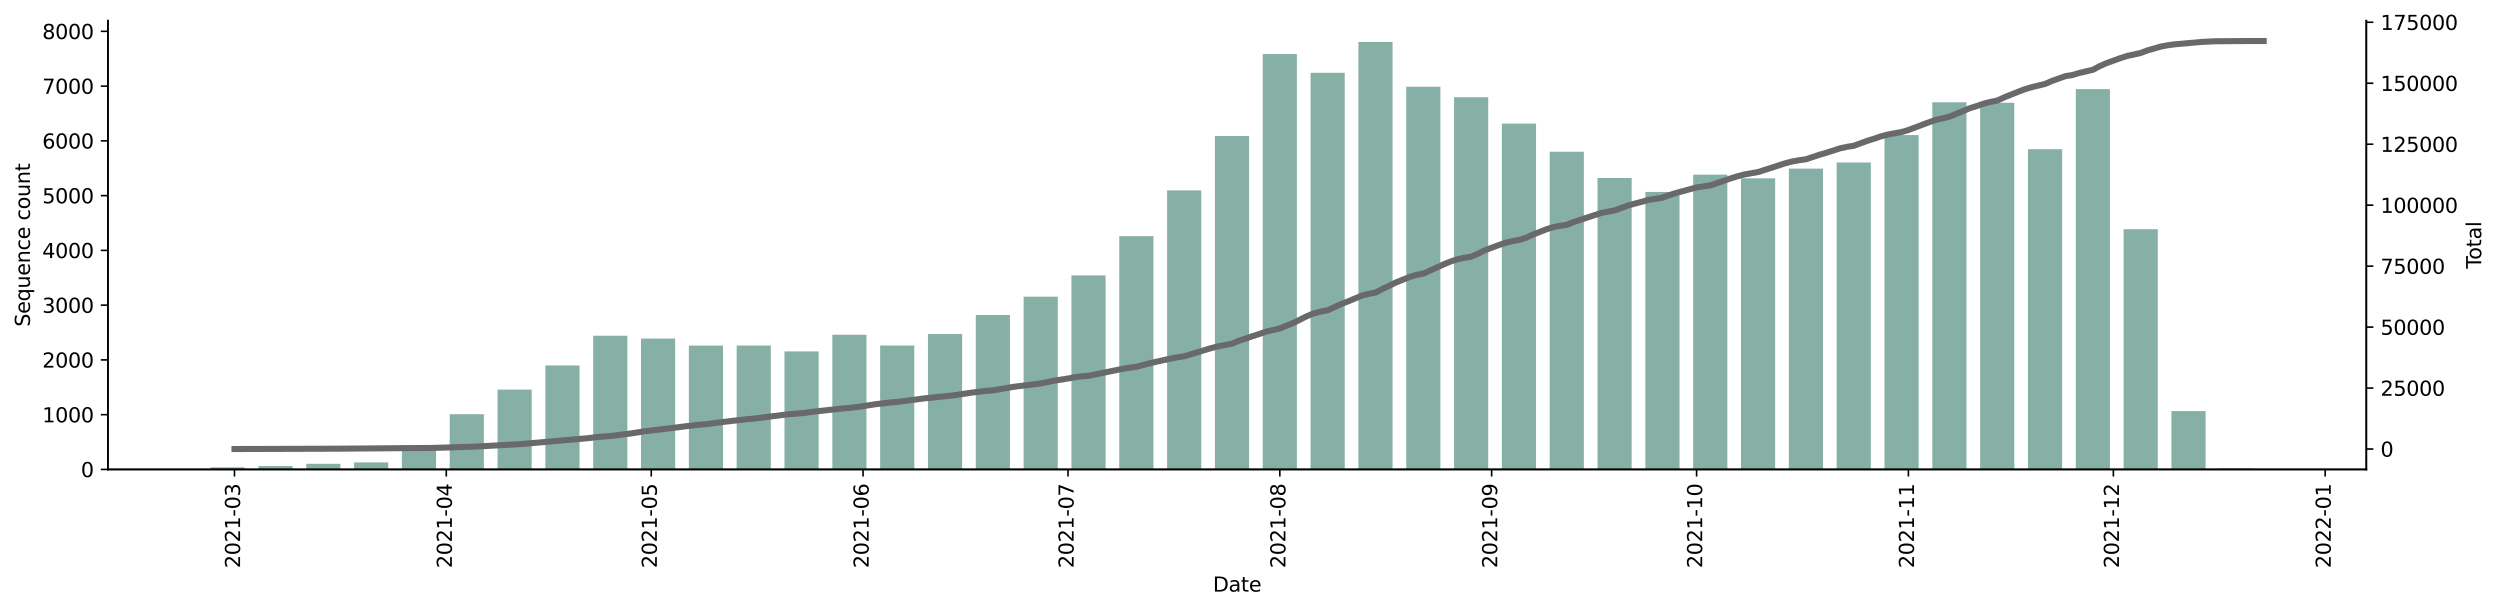 <?xml version="1.0" encoding="utf-8" standalone="no"?>
<!DOCTYPE svg PUBLIC "-//W3C//DTD SVG 1.1//EN"
  "http://www.w3.org/Graphics/SVG/1.1/DTD/svg11.dtd">
<svg height="301.629pt" version="1.1" viewBox="0 0 1235.381 301.629" width="1235.381pt" xmlns="http://www.w3.org/2000/svg" xmlns:xlink="http://www.w3.org/1999/xlink">
 <defs>
  <style type="text/css">*{stroke-linecap:butt;stroke-linejoin:round;}</style>
 </defs>
 <g id="figure_1">
  <g id="patch_1">
   <path d="M 0 301.629 
L 1235.381 301.629 
L 1235.381 0 
L 0 0 
z
" style="fill:#ffffff;"/>
  </g>
  <g id="axes_1">
   <g id="patch_2">
    <path d="M 53.328 231.968 
L 1169.328 231.968 
L 1169.328 10.208 
L 53.328 10.208 
z
" style="fill:#ffffff;"/>
   </g>
   <g id="patch_3">
    <path clip-path="url(#pf25a3b83cc)" d="M 104.055 231.968 
L 120.936 231.968 
L 120.936 230.94 
L 104.055 230.94 
z
" style="fill:#86b0a6;"/>
   </g>
   <g id="patch_4">
    <path clip-path="url(#pf25a3b83cc)" d="M 127.689 231.968 
L 144.57 231.968 
L 144.57 230.318 
L 127.689 230.318 
z
" style="fill:#86b0a6;"/>
   </g>
   <g id="patch_5">
    <path clip-path="url(#pf25a3b83cc)" d="M 151.322 231.968 
L 168.203 231.968 
L 168.203 229.181 
L 151.322 229.181 
z
" style="fill:#86b0a6;"/>
   </g>
   <g id="patch_6">
    <path clip-path="url(#pf25a3b83cc)" d="M 174.955 231.968 
L 191.836 231.968 
L 191.836 228.505 
L 174.955 228.505 
z
" style="fill:#86b0a6;"/>
   </g>
   <g id="patch_7">
    <path clip-path="url(#pf25a3b83cc)" d="M 198.589 231.968 
L 215.47 231.968 
L 215.47 220.143 
L 198.589 220.143 
z
" style="fill:#86b0a6;"/>
   </g>
   <g id="patch_8">
    <path clip-path="url(#pf25a3b83cc)" d="M 222.222 231.968 
L 239.103 231.968 
L 239.103 204.665 
L 222.222 204.665 
z
" style="fill:#86b0a6;"/>
   </g>
   <g id="patch_9">
    <path clip-path="url(#pf25a3b83cc)" d="M 245.855 231.968 
L 262.736 231.968 
L 262.736 192.515 
L 245.855 192.515 
z
" style="fill:#86b0a6;"/>
   </g>
   <g id="patch_10">
    <path clip-path="url(#pf25a3b83cc)" d="M 269.489 231.968 
L 286.37 231.968 
L 286.37 180.609 
L 269.489 180.609 
z
" style="fill:#86b0a6;"/>
   </g>
   <g id="patch_11">
    <path clip-path="url(#pf25a3b83cc)" d="M 293.122 231.968 
L 310.003 231.968 
L 310.003 165.889 
L 293.122 165.889 
z
" style="fill:#86b0a6;"/>
   </g>
   <g id="patch_12">
    <path clip-path="url(#pf25a3b83cc)" d="M 316.755 231.968 
L 333.636 231.968 
L 333.636 167.296 
L 316.755 167.296 
z
" style="fill:#86b0a6;"/>
   </g>
   <g id="patch_13">
    <path clip-path="url(#pf25a3b83cc)" d="M 340.389 231.968 
L 357.27 231.968 
L 357.27 170.786 
L 340.389 170.786 
z
" style="fill:#86b0a6;"/>
   </g>
   <g id="patch_14">
    <path clip-path="url(#pf25a3b83cc)" d="M 364.022 231.968 
L 380.903 231.968 
L 380.903 170.732 
L 364.022 170.732 
z
" style="fill:#86b0a6;"/>
   </g>
   <g id="patch_15">
    <path clip-path="url(#pf25a3b83cc)" d="M 387.655 231.968 
L 404.536 231.968 
L 404.536 173.655 
L 387.655 173.655 
z
" style="fill:#86b0a6;"/>
   </g>
   <g id="patch_16">
    <path clip-path="url(#pf25a3b83cc)" d="M 411.289 231.968 
L 428.17 231.968 
L 428.17 165.402 
L 411.289 165.402 
z
" style="fill:#86b0a6;"/>
   </g>
   <g id="patch_17">
    <path clip-path="url(#pf25a3b83cc)" d="M 434.922 231.968 
L 451.803 231.968 
L 451.803 170.732 
L 434.922 170.732 
z
" style="fill:#86b0a6;"/>
   </g>
   <g id="patch_18">
    <path clip-path="url(#pf25a3b83cc)" d="M 458.555 231.968 
L 475.436 231.968 
L 475.436 165.077 
L 458.555 165.077 
z
" style="fill:#86b0a6;"/>
   </g>
   <g id="patch_19">
    <path clip-path="url(#pf25a3b83cc)" d="M 482.189 231.968 
L 499.07 231.968 
L 499.07 155.66 
L 482.189 155.66 
z
" style="fill:#86b0a6;"/>
   </g>
   <g id="patch_20">
    <path clip-path="url(#pf25a3b83cc)" d="M 505.822 231.968 
L 522.703 231.968 
L 522.703 146.595 
L 505.822 146.595 
z
" style="fill:#86b0a6;"/>
   </g>
   <g id="patch_21">
    <path clip-path="url(#pf25a3b83cc)" d="M 529.455 231.968 
L 546.336 231.968 
L 546.336 136.096 
L 529.455 136.096 
z
" style="fill:#86b0a6;"/>
   </g>
   <g id="patch_22">
    <path clip-path="url(#pf25a3b83cc)" d="M 553.089 231.968 
L 569.97 231.968 
L 569.97 116.694 
L 553.089 116.694 
z
" style="fill:#86b0a6;"/>
   </g>
   <g id="patch_23">
    <path clip-path="url(#pf25a3b83cc)" d="M 576.722 231.968 
L 593.603 231.968 
L 593.603 94.1 
L 576.722 94.1 
z
" style="fill:#86b0a6;"/>
   </g>
   <g id="patch_24">
    <path clip-path="url(#pf25a3b83cc)" d="M 600.356 231.968 
L 617.236 231.968 
L 617.236 67.202 
L 600.356 67.202 
z
" style="fill:#86b0a6;"/>
   </g>
   <g id="patch_25">
    <path clip-path="url(#pf25a3b83cc)" d="M 623.989 231.968 
L 640.87 231.968 
L 640.87 26.721 
L 623.989 26.721 
z
" style="fill:#86b0a6;"/>
   </g>
   <g id="patch_26">
    <path clip-path="url(#pf25a3b83cc)" d="M 647.622 231.968 
L 664.503 231.968 
L 664.503 35.976 
L 647.622 35.976 
z
" style="fill:#86b0a6;"/>
   </g>
   <g id="patch_27">
    <path clip-path="url(#pf25a3b83cc)" d="M 671.256 231.968 
L 688.136 231.968 
L 688.136 20.768 
L 671.256 20.768 
z
" style="fill:#86b0a6;"/>
   </g>
   <g id="patch_28">
    <path clip-path="url(#pf25a3b83cc)" d="M 694.889 231.968 
L 711.77 231.968 
L 711.77 42.876 
L 694.889 42.876 
z
" style="fill:#86b0a6;"/>
   </g>
   <g id="patch_29">
    <path clip-path="url(#pf25a3b83cc)" d="M 718.522 231.968 
L 735.403 231.968 
L 735.403 48.017 
L 718.522 48.017 
z
" style="fill:#86b0a6;"/>
   </g>
   <g id="patch_30">
    <path clip-path="url(#pf25a3b83cc)" d="M 742.156 231.968 
L 759.036 231.968 
L 759.036 61.087 
L 742.156 61.087 
z
" style="fill:#86b0a6;"/>
   </g>
   <g id="patch_31">
    <path clip-path="url(#pf25a3b83cc)" d="M 765.789 231.968 
L 782.67 231.968 
L 782.67 74.996 
L 765.789 74.996 
z
" style="fill:#86b0a6;"/>
   </g>
   <g id="patch_32">
    <path clip-path="url(#pf25a3b83cc)" d="M 789.422 231.968 
L 806.303 231.968 
L 806.303 87.957 
L 789.422 87.957 
z
" style="fill:#86b0a6;"/>
   </g>
   <g id="patch_33">
    <path clip-path="url(#pf25a3b83cc)" d="M 813.056 231.968 
L 829.937 231.968 
L 829.937 94.83 
L 813.056 94.83 
z
" style="fill:#86b0a6;"/>
   </g>
   <g id="patch_34">
    <path clip-path="url(#pf25a3b83cc)" d="M 836.689 231.968 
L 853.57 231.968 
L 853.57 86.306 
L 836.689 86.306 
z
" style="fill:#86b0a6;"/>
   </g>
   <g id="patch_35">
    <path clip-path="url(#pf25a3b83cc)" d="M 860.322 231.968 
L 877.203 231.968 
L 877.203 88.119 
L 860.322 88.119 
z
" style="fill:#86b0a6;"/>
   </g>
   <g id="patch_36">
    <path clip-path="url(#pf25a3b83cc)" d="M 883.956 231.968 
L 900.837 231.968 
L 900.837 83.303 
L 883.956 83.303 
z
" style="fill:#86b0a6;"/>
   </g>
   <g id="patch_37">
    <path clip-path="url(#pf25a3b83cc)" d="M 907.589 231.968 
L 924.47 231.968 
L 924.47 80.272 
L 907.589 80.272 
z
" style="fill:#86b0a6;"/>
   </g>
   <g id="patch_38">
    <path clip-path="url(#pf25a3b83cc)" d="M 931.222 231.968 
L 948.103 231.968 
L 948.103 66.742 
L 931.222 66.742 
z
" style="fill:#86b0a6;"/>
   </g>
   <g id="patch_39">
    <path clip-path="url(#pf25a3b83cc)" d="M 954.856 231.968 
L 971.737 231.968 
L 971.737 50.534 
L 954.856 50.534 
z
" style="fill:#86b0a6;"/>
   </g>
   <g id="patch_40">
    <path clip-path="url(#pf25a3b83cc)" d="M 978.489 231.968 
L 995.37 231.968 
L 995.37 50.777 
L 978.489 50.777 
z
" style="fill:#86b0a6;"/>
   </g>
   <g id="patch_41">
    <path clip-path="url(#pf25a3b83cc)" d="M 1002.122 231.968 
L 1019.003 231.968 
L 1019.003 73.724 
L 1002.122 73.724 
z
" style="fill:#86b0a6;"/>
   </g>
   <g id="patch_42">
    <path clip-path="url(#pf25a3b83cc)" d="M 1025.756 231.968 
L 1042.637 231.968 
L 1042.637 44.039 
L 1025.756 44.039 
z
" style="fill:#86b0a6;"/>
   </g>
   <g id="patch_43">
    <path clip-path="url(#pf25a3b83cc)" d="M 1049.389 231.968 
L 1066.27 231.968 
L 1066.27 113.258 
L 1049.389 113.258 
z
" style="fill:#86b0a6;"/>
   </g>
   <g id="patch_44">
    <path clip-path="url(#pf25a3b83cc)" d="M 1073.022 231.968 
L 1089.903 231.968 
L 1089.903 203.123 
L 1073.022 203.123 
z
" style="fill:#86b0a6;"/>
   </g>
   <g id="patch_45">
    <path clip-path="url(#pf25a3b83cc)" d="M 1096.656 231.968 
L 1113.537 231.968 
L 1113.537 231.562 
L 1096.656 231.562 
z
" style="fill:#86b0a6;"/>
   </g>
   <g id="matplotlib.axis_1">
    <g id="xtick_1">
     <g id="line2d_1">
      <defs>
       <path d="M 0 0 
L 0 3.5 
" id="m1ab8d72d67" style="stroke:#000000;stroke-width:0.8;"/>
      </defs>
      <g>
       <use style="stroke:#000000;stroke-width:0.8;" x="115.872" xlink:href="#m1ab8d72d67" y="231.968"/>
      </g>
     </g>
     <g id="text_1">
      <!-- 2021-03 -->
      <g transform="translate(118.631 280.751)rotate(-90)scale(0.1 -0.1)">
       <defs>
        <path d="M 1228 531 
L 3431 531 
L 3431 0 
L 469 0 
L 469 531 
Q 828 903 1448 1529 
Q 2069 2156 2228 2338 
Q 2531 2678 2651 2914 
Q 2772 3150 2772 3378 
Q 2772 3750 2511 3984 
Q 2250 4219 1831 4219 
Q 1534 4219 1204 4116 
Q 875 4013 500 3803 
L 500 4441 
Q 881 4594 1212 4672 
Q 1544 4750 1819 4750 
Q 2544 4750 2975 4387 
Q 3406 4025 3406 3419 
Q 3406 3131 3298 2873 
Q 3191 2616 2906 2266 
Q 2828 2175 2409 1742 
Q 1991 1309 1228 531 
z
" id="DejaVuSans-32" transform="scale(0.016)"/>
        <path d="M 2034 4250 
Q 1547 4250 1301 3770 
Q 1056 3291 1056 2328 
Q 1056 1369 1301 889 
Q 1547 409 2034 409 
Q 2525 409 2770 889 
Q 3016 1369 3016 2328 
Q 3016 3291 2770 3770 
Q 2525 4250 2034 4250 
z
M 2034 4750 
Q 2819 4750 3233 4129 
Q 3647 3509 3647 2328 
Q 3647 1150 3233 529 
Q 2819 -91 2034 -91 
Q 1250 -91 836 529 
Q 422 1150 422 2328 
Q 422 3509 836 4129 
Q 1250 4750 2034 4750 
z
" id="DejaVuSans-30" transform="scale(0.016)"/>
        <path d="M 794 531 
L 1825 531 
L 1825 4091 
L 703 3866 
L 703 4441 
L 1819 4666 
L 2450 4666 
L 2450 531 
L 3481 531 
L 3481 0 
L 794 0 
L 794 531 
z
" id="DejaVuSans-31" transform="scale(0.016)"/>
        <path d="M 313 2009 
L 1997 2009 
L 1997 1497 
L 313 1497 
L 313 2009 
z
" id="DejaVuSans-2d" transform="scale(0.016)"/>
        <path d="M 2597 2516 
Q 3050 2419 3304 2112 
Q 3559 1806 3559 1356 
Q 3559 666 3084 287 
Q 2609 -91 1734 -91 
Q 1441 -91 1130 -33 
Q 819 25 488 141 
L 488 750 
Q 750 597 1062 519 
Q 1375 441 1716 441 
Q 2309 441 2620 675 
Q 2931 909 2931 1356 
Q 2931 1769 2642 2001 
Q 2353 2234 1838 2234 
L 1294 2234 
L 1294 2753 
L 1863 2753 
Q 2328 2753 2575 2939 
Q 2822 3125 2822 3475 
Q 2822 3834 2567 4026 
Q 2313 4219 1838 4219 
Q 1578 4219 1281 4162 
Q 984 4106 628 3988 
L 628 4550 
Q 988 4650 1302 4700 
Q 1616 4750 1894 4750 
Q 2613 4750 3031 4423 
Q 3450 4097 3450 3541 
Q 3450 3153 3228 2886 
Q 3006 2619 2597 2516 
z
" id="DejaVuSans-33" transform="scale(0.016)"/>
       </defs>
       <use xlink:href="#DejaVuSans-32"/>
       <use x="63.623" xlink:href="#DejaVuSans-30"/>
       <use x="127.246" xlink:href="#DejaVuSans-32"/>
       <use x="190.869" xlink:href="#DejaVuSans-31"/>
       <use x="254.492" xlink:href="#DejaVuSans-2d"/>
       <use x="290.576" xlink:href="#DejaVuSans-30"/>
       <use x="354.199" xlink:href="#DejaVuSans-33"/>
      </g>
     </g>
    </g>
    <g id="xtick_2">
     <g id="line2d_2">
      <g>
       <use style="stroke:#000000;stroke-width:0.8;" x="220.534" xlink:href="#m1ab8d72d67" y="231.968"/>
      </g>
     </g>
     <g id="text_2">
      <!-- 2021-04 -->
      <g transform="translate(223.293 280.751)rotate(-90)scale(0.1 -0.1)">
       <defs>
        <path d="M 2419 4116 
L 825 1625 
L 2419 1625 
L 2419 4116 
z
M 2253 4666 
L 3047 4666 
L 3047 1625 
L 3713 1625 
L 3713 1100 
L 3047 1100 
L 3047 0 
L 2419 0 
L 2419 1100 
L 313 1100 
L 313 1709 
L 2253 4666 
z
" id="DejaVuSans-34" transform="scale(0.016)"/>
       </defs>
       <use xlink:href="#DejaVuSans-32"/>
       <use x="63.623" xlink:href="#DejaVuSans-30"/>
       <use x="127.246" xlink:href="#DejaVuSans-32"/>
       <use x="190.869" xlink:href="#DejaVuSans-31"/>
       <use x="254.492" xlink:href="#DejaVuSans-2d"/>
       <use x="290.576" xlink:href="#DejaVuSans-30"/>
       <use x="354.199" xlink:href="#DejaVuSans-34"/>
      </g>
     </g>
    </g>
    <g id="xtick_3">
     <g id="line2d_3">
      <g>
       <use style="stroke:#000000;stroke-width:0.8;" x="321.82" xlink:href="#m1ab8d72d67" y="231.968"/>
      </g>
     </g>
     <g id="text_3">
      <!-- 2021-05 -->
      <g transform="translate(324.579 280.751)rotate(-90)scale(0.1 -0.1)">
       <defs>
        <path d="M 691 4666 
L 3169 4666 
L 3169 4134 
L 1269 4134 
L 1269 2991 
Q 1406 3038 1543 3061 
Q 1681 3084 1819 3084 
Q 2600 3084 3056 2656 
Q 3513 2228 3513 1497 
Q 3513 744 3044 326 
Q 2575 -91 1722 -91 
Q 1428 -91 1123 -41 
Q 819 9 494 109 
L 494 744 
Q 775 591 1075 516 
Q 1375 441 1709 441 
Q 2250 441 2565 725 
Q 2881 1009 2881 1497 
Q 2881 1984 2565 2268 
Q 2250 2553 1709 2553 
Q 1456 2553 1204 2497 
Q 953 2441 691 2322 
L 691 4666 
z
" id="DejaVuSans-35" transform="scale(0.016)"/>
       </defs>
       <use xlink:href="#DejaVuSans-32"/>
       <use x="63.623" xlink:href="#DejaVuSans-30"/>
       <use x="127.246" xlink:href="#DejaVuSans-32"/>
       <use x="190.869" xlink:href="#DejaVuSans-31"/>
       <use x="254.492" xlink:href="#DejaVuSans-2d"/>
       <use x="290.576" xlink:href="#DejaVuSans-30"/>
       <use x="354.199" xlink:href="#DejaVuSans-35"/>
      </g>
     </g>
    </g>
    <g id="xtick_4">
     <g id="line2d_4">
      <g>
       <use style="stroke:#000000;stroke-width:0.8;" x="426.482" xlink:href="#m1ab8d72d67" y="231.968"/>
      </g>
     </g>
     <g id="text_4">
      <!-- 2021-06 -->
      <g transform="translate(429.241 280.751)rotate(-90)scale(0.1 -0.1)">
       <defs>
        <path d="M 2113 2584 
Q 1688 2584 1439 2293 
Q 1191 2003 1191 1497 
Q 1191 994 1439 701 
Q 1688 409 2113 409 
Q 2538 409 2786 701 
Q 3034 994 3034 1497 
Q 3034 2003 2786 2293 
Q 2538 2584 2113 2584 
z
M 3366 4563 
L 3366 3988 
Q 3128 4100 2886 4159 
Q 2644 4219 2406 4219 
Q 1781 4219 1451 3797 
Q 1122 3375 1075 2522 
Q 1259 2794 1537 2939 
Q 1816 3084 2150 3084 
Q 2853 3084 3261 2657 
Q 3669 2231 3669 1497 
Q 3669 778 3244 343 
Q 2819 -91 2113 -91 
Q 1303 -91 875 529 
Q 447 1150 447 2328 
Q 447 3434 972 4092 
Q 1497 4750 2381 4750 
Q 2619 4750 2861 4703 
Q 3103 4656 3366 4563 
z
" id="DejaVuSans-36" transform="scale(0.016)"/>
       </defs>
       <use xlink:href="#DejaVuSans-32"/>
       <use x="63.623" xlink:href="#DejaVuSans-30"/>
       <use x="127.246" xlink:href="#DejaVuSans-32"/>
       <use x="190.869" xlink:href="#DejaVuSans-31"/>
       <use x="254.492" xlink:href="#DejaVuSans-2d"/>
       <use x="290.576" xlink:href="#DejaVuSans-30"/>
       <use x="354.199" xlink:href="#DejaVuSans-36"/>
      </g>
     </g>
    </g>
    <g id="xtick_5">
     <g id="line2d_5">
      <g>
       <use style="stroke:#000000;stroke-width:0.8;" x="527.767" xlink:href="#m1ab8d72d67" y="231.968"/>
      </g>
     </g>
     <g id="text_5">
      <!-- 2021-07 -->
      <g transform="translate(530.527 280.751)rotate(-90)scale(0.1 -0.1)">
       <defs>
        <path d="M 525 4666 
L 3525 4666 
L 3525 4397 
L 1831 0 
L 1172 0 
L 2766 4134 
L 525 4134 
L 525 4666 
z
" id="DejaVuSans-37" transform="scale(0.016)"/>
       </defs>
       <use xlink:href="#DejaVuSans-32"/>
       <use x="63.623" xlink:href="#DejaVuSans-30"/>
       <use x="127.246" xlink:href="#DejaVuSans-32"/>
       <use x="190.869" xlink:href="#DejaVuSans-31"/>
       <use x="254.492" xlink:href="#DejaVuSans-2d"/>
       <use x="290.576" xlink:href="#DejaVuSans-30"/>
       <use x="354.199" xlink:href="#DejaVuSans-37"/>
      </g>
     </g>
    </g>
    <g id="xtick_6">
     <g id="line2d_6">
      <g>
       <use style="stroke:#000000;stroke-width:0.8;" x="632.429" xlink:href="#m1ab8d72d67" y="231.968"/>
      </g>
     </g>
     <g id="text_6">
      <!-- 2021-08 -->
      <g transform="translate(635.189 280.751)rotate(-90)scale(0.1 -0.1)">
       <defs>
        <path d="M 2034 2216 
Q 1584 2216 1326 1975 
Q 1069 1734 1069 1313 
Q 1069 891 1326 650 
Q 1584 409 2034 409 
Q 2484 409 2743 651 
Q 3003 894 3003 1313 
Q 3003 1734 2745 1975 
Q 2488 2216 2034 2216 
z
M 1403 2484 
Q 997 2584 770 2862 
Q 544 3141 544 3541 
Q 544 4100 942 4425 
Q 1341 4750 2034 4750 
Q 2731 4750 3128 4425 
Q 3525 4100 3525 3541 
Q 3525 3141 3298 2862 
Q 3072 2584 2669 2484 
Q 3125 2378 3379 2068 
Q 3634 1759 3634 1313 
Q 3634 634 3220 271 
Q 2806 -91 2034 -91 
Q 1263 -91 848 271 
Q 434 634 434 1313 
Q 434 1759 690 2068 
Q 947 2378 1403 2484 
z
M 1172 3481 
Q 1172 3119 1398 2916 
Q 1625 2713 2034 2713 
Q 2441 2713 2670 2916 
Q 2900 3119 2900 3481 
Q 2900 3844 2670 4047 
Q 2441 4250 2034 4250 
Q 1625 4250 1398 4047 
Q 1172 3844 1172 3481 
z
" id="DejaVuSans-38" transform="scale(0.016)"/>
       </defs>
       <use xlink:href="#DejaVuSans-32"/>
       <use x="63.623" xlink:href="#DejaVuSans-30"/>
       <use x="127.246" xlink:href="#DejaVuSans-32"/>
       <use x="190.869" xlink:href="#DejaVuSans-31"/>
       <use x="254.492" xlink:href="#DejaVuSans-2d"/>
       <use x="290.576" xlink:href="#DejaVuSans-30"/>
       <use x="354.199" xlink:href="#DejaVuSans-38"/>
      </g>
     </g>
    </g>
    <g id="xtick_7">
     <g id="line2d_7">
      <g>
       <use style="stroke:#000000;stroke-width:0.8;" x="737.091" xlink:href="#m1ab8d72d67" y="231.968"/>
      </g>
     </g>
     <g id="text_7">
      <!-- 2021-09 -->
      <g transform="translate(739.851 280.751)rotate(-90)scale(0.1 -0.1)">
       <defs>
        <path d="M 703 97 
L 703 672 
Q 941 559 1184 500 
Q 1428 441 1663 441 
Q 2288 441 2617 861 
Q 2947 1281 2994 2138 
Q 2813 1869 2534 1725 
Q 2256 1581 1919 1581 
Q 1219 1581 811 2004 
Q 403 2428 403 3163 
Q 403 3881 828 4315 
Q 1253 4750 1959 4750 
Q 2769 4750 3195 4129 
Q 3622 3509 3622 2328 
Q 3622 1225 3098 567 
Q 2575 -91 1691 -91 
Q 1453 -91 1209 -44 
Q 966 3 703 97 
z
M 1959 2075 
Q 2384 2075 2632 2365 
Q 2881 2656 2881 3163 
Q 2881 3666 2632 3958 
Q 2384 4250 1959 4250 
Q 1534 4250 1286 3958 
Q 1038 3666 1038 3163 
Q 1038 2656 1286 2365 
Q 1534 2075 1959 2075 
z
" id="DejaVuSans-39" transform="scale(0.016)"/>
       </defs>
       <use xlink:href="#DejaVuSans-32"/>
       <use x="63.623" xlink:href="#DejaVuSans-30"/>
       <use x="127.246" xlink:href="#DejaVuSans-32"/>
       <use x="190.869" xlink:href="#DejaVuSans-31"/>
       <use x="254.492" xlink:href="#DejaVuSans-2d"/>
       <use x="290.576" xlink:href="#DejaVuSans-30"/>
       <use x="354.199" xlink:href="#DejaVuSans-39"/>
      </g>
     </g>
    </g>
    <g id="xtick_8">
     <g id="line2d_8">
      <g>
       <use style="stroke:#000000;stroke-width:0.8;" x="838.377" xlink:href="#m1ab8d72d67" y="231.968"/>
      </g>
     </g>
     <g id="text_8">
      <!-- 2021-10 -->
      <g transform="translate(841.136 280.751)rotate(-90)scale(0.1 -0.1)">
       <use xlink:href="#DejaVuSans-32"/>
       <use x="63.623" xlink:href="#DejaVuSans-30"/>
       <use x="127.246" xlink:href="#DejaVuSans-32"/>
       <use x="190.869" xlink:href="#DejaVuSans-31"/>
       <use x="254.492" xlink:href="#DejaVuSans-2d"/>
       <use x="290.576" xlink:href="#DejaVuSans-31"/>
       <use x="354.199" xlink:href="#DejaVuSans-30"/>
      </g>
     </g>
    </g>
    <g id="xtick_9">
     <g id="line2d_9">
      <g>
       <use style="stroke:#000000;stroke-width:0.8;" x="943.039" xlink:href="#m1ab8d72d67" y="231.968"/>
      </g>
     </g>
     <g id="text_9">
      <!-- 2021-11 -->
      <g transform="translate(945.798 280.751)rotate(-90)scale(0.1 -0.1)">
       <use xlink:href="#DejaVuSans-32"/>
       <use x="63.623" xlink:href="#DejaVuSans-30"/>
       <use x="127.246" xlink:href="#DejaVuSans-32"/>
       <use x="190.869" xlink:href="#DejaVuSans-31"/>
       <use x="254.492" xlink:href="#DejaVuSans-2d"/>
       <use x="290.576" xlink:href="#DejaVuSans-31"/>
       <use x="354.199" xlink:href="#DejaVuSans-31"/>
      </g>
     </g>
    </g>
    <g id="xtick_10">
     <g id="line2d_10">
      <g>
       <use style="stroke:#000000;stroke-width:0.8;" x="1044.325" xlink:href="#m1ab8d72d67" y="231.968"/>
      </g>
     </g>
     <g id="text_10">
      <!-- 2021-12 -->
      <g transform="translate(1047.084 280.751)rotate(-90)scale(0.1 -0.1)">
       <use xlink:href="#DejaVuSans-32"/>
       <use x="63.623" xlink:href="#DejaVuSans-30"/>
       <use x="127.246" xlink:href="#DejaVuSans-32"/>
       <use x="190.869" xlink:href="#DejaVuSans-31"/>
       <use x="254.492" xlink:href="#DejaVuSans-2d"/>
       <use x="290.576" xlink:href="#DejaVuSans-31"/>
       <use x="354.199" xlink:href="#DejaVuSans-32"/>
      </g>
     </g>
    </g>
    <g id="xtick_11">
     <g id="line2d_11">
      <g>
       <use style="stroke:#000000;stroke-width:0.8;" x="1148.987" xlink:href="#m1ab8d72d67" y="231.968"/>
      </g>
     </g>
     <g id="text_11">
      <!-- 2022-01 -->
      <g transform="translate(1151.746 280.751)rotate(-90)scale(0.1 -0.1)">
       <use xlink:href="#DejaVuSans-32"/>
       <use x="63.623" xlink:href="#DejaVuSans-30"/>
       <use x="127.246" xlink:href="#DejaVuSans-32"/>
       <use x="190.869" xlink:href="#DejaVuSans-32"/>
       <use x="254.492" xlink:href="#DejaVuSans-2d"/>
       <use x="290.576" xlink:href="#DejaVuSans-30"/>
       <use x="354.199" xlink:href="#DejaVuSans-31"/>
      </g>
     </g>
    </g>
    <g id="text_12">
     <!-- Date -->
     <g transform="translate(599.377 292.349)scale(0.1 -0.1)">
      <defs>
       <path d="M 1259 4147 
L 1259 519 
L 2022 519 
Q 2988 519 3436 956 
Q 3884 1394 3884 2338 
Q 3884 3275 3436 3711 
Q 2988 4147 2022 4147 
L 1259 4147 
z
M 628 4666 
L 1925 4666 
Q 3281 4666 3915 4102 
Q 4550 3538 4550 2338 
Q 4550 1131 3912 565 
Q 3275 0 1925 0 
L 628 0 
L 628 4666 
z
" id="DejaVuSans-44" transform="scale(0.016)"/>
       <path d="M 2194 1759 
Q 1497 1759 1228 1600 
Q 959 1441 959 1056 
Q 959 750 1161 570 
Q 1363 391 1709 391 
Q 2188 391 2477 730 
Q 2766 1069 2766 1631 
L 2766 1759 
L 2194 1759 
z
M 3341 1997 
L 3341 0 
L 2766 0 
L 2766 531 
Q 2569 213 2275 61 
Q 1981 -91 1556 -91 
Q 1019 -91 701 211 
Q 384 513 384 1019 
Q 384 1609 779 1909 
Q 1175 2209 1959 2209 
L 2766 2209 
L 2766 2266 
Q 2766 2663 2505 2880 
Q 2244 3097 1772 3097 
Q 1472 3097 1187 3025 
Q 903 2953 641 2809 
L 641 3341 
Q 956 3463 1253 3523 
Q 1550 3584 1831 3584 
Q 2591 3584 2966 3190 
Q 3341 2797 3341 1997 
z
" id="DejaVuSans-61" transform="scale(0.016)"/>
       <path d="M 1172 4494 
L 1172 3500 
L 2356 3500 
L 2356 3053 
L 1172 3053 
L 1172 1153 
Q 1172 725 1289 603 
Q 1406 481 1766 481 
L 2356 481 
L 2356 0 
L 1766 0 
Q 1100 0 847 248 
Q 594 497 594 1153 
L 594 3053 
L 172 3053 
L 172 3500 
L 594 3500 
L 594 4494 
L 1172 4494 
z
" id="DejaVuSans-74" transform="scale(0.016)"/>
       <path d="M 3597 1894 
L 3597 1613 
L 953 1613 
Q 991 1019 1311 708 
Q 1631 397 2203 397 
Q 2534 397 2845 478 
Q 3156 559 3463 722 
L 3463 178 
Q 3153 47 2828 -22 
Q 2503 -91 2169 -91 
Q 1331 -91 842 396 
Q 353 884 353 1716 
Q 353 2575 817 3079 
Q 1281 3584 2069 3584 
Q 2775 3584 3186 3129 
Q 3597 2675 3597 1894 
z
M 3022 2063 
Q 3016 2534 2758 2815 
Q 2500 3097 2075 3097 
Q 1594 3097 1305 2825 
Q 1016 2553 972 2059 
L 3022 2063 
z
" id="DejaVuSans-65" transform="scale(0.016)"/>
      </defs>
      <use xlink:href="#DejaVuSans-44"/>
      <use x="77.002" xlink:href="#DejaVuSans-61"/>
      <use x="138.281" xlink:href="#DejaVuSans-74"/>
      <use x="177.49" xlink:href="#DejaVuSans-65"/>
     </g>
    </g>
   </g>
   <g id="matplotlib.axis_2">
    <g id="ytick_1">
     <g id="line2d_12">
      <defs>
       <path d="M 0 0 
L -3.5 0 
" id="mfe09e89ed2" style="stroke:#000000;stroke-width:0.8;"/>
      </defs>
      <g>
       <use style="stroke:#000000;stroke-width:0.8;" x="53.328" xlink:href="#mfe09e89ed2" y="231.968"/>
      </g>
     </g>
     <g id="text_13">
      <!-- 0 -->
      <g transform="translate(39.966 235.767)scale(0.1 -0.1)">
       <use xlink:href="#DejaVuSans-30"/>
      </g>
     </g>
    </g>
    <g id="ytick_2">
     <g id="line2d_13">
      <g>
       <use style="stroke:#000000;stroke-width:0.8;" x="53.328" xlink:href="#mfe09e89ed2" y="204.909"/>
      </g>
     </g>
     <g id="text_14">
      <!-- 1000 -->
      <g transform="translate(20.878 208.708)scale(0.1 -0.1)">
       <use xlink:href="#DejaVuSans-31"/>
       <use x="63.623" xlink:href="#DejaVuSans-30"/>
       <use x="127.246" xlink:href="#DejaVuSans-30"/>
       <use x="190.869" xlink:href="#DejaVuSans-30"/>
      </g>
     </g>
    </g>
    <g id="ytick_3">
     <g id="line2d_14">
      <g>
       <use style="stroke:#000000;stroke-width:0.8;" x="53.328" xlink:href="#mfe09e89ed2" y="177.849"/>
      </g>
     </g>
     <g id="text_15">
      <!-- 2000 -->
      <g transform="translate(20.878 181.648)scale(0.1 -0.1)">
       <use xlink:href="#DejaVuSans-32"/>
       <use x="63.623" xlink:href="#DejaVuSans-30"/>
       <use x="127.246" xlink:href="#DejaVuSans-30"/>
       <use x="190.869" xlink:href="#DejaVuSans-30"/>
      </g>
     </g>
    </g>
    <g id="ytick_4">
     <g id="line2d_15">
      <g>
       <use style="stroke:#000000;stroke-width:0.8;" x="53.328" xlink:href="#mfe09e89ed2" y="150.789"/>
      </g>
     </g>
     <g id="text_16">
      <!-- 3000 -->
      <g transform="translate(20.878 154.589)scale(0.1 -0.1)">
       <use xlink:href="#DejaVuSans-33"/>
       <use x="63.623" xlink:href="#DejaVuSans-30"/>
       <use x="127.246" xlink:href="#DejaVuSans-30"/>
       <use x="190.869" xlink:href="#DejaVuSans-30"/>
      </g>
     </g>
    </g>
    <g id="ytick_5">
     <g id="line2d_16">
      <g>
       <use style="stroke:#000000;stroke-width:0.8;" x="53.328" xlink:href="#mfe09e89ed2" y="123.73"/>
      </g>
     </g>
     <g id="text_17">
      <!-- 4000 -->
      <g transform="translate(20.878 127.529)scale(0.1 -0.1)">
       <use xlink:href="#DejaVuSans-34"/>
       <use x="63.623" xlink:href="#DejaVuSans-30"/>
       <use x="127.246" xlink:href="#DejaVuSans-30"/>
       <use x="190.869" xlink:href="#DejaVuSans-30"/>
      </g>
     </g>
    </g>
    <g id="ytick_6">
     <g id="line2d_17">
      <g>
       <use style="stroke:#000000;stroke-width:0.8;" x="53.328" xlink:href="#mfe09e89ed2" y="96.67"/>
      </g>
     </g>
     <g id="text_18">
      <!-- 5000 -->
      <g transform="translate(20.878 100.47)scale(0.1 -0.1)">
       <use xlink:href="#DejaVuSans-35"/>
       <use x="63.623" xlink:href="#DejaVuSans-30"/>
       <use x="127.246" xlink:href="#DejaVuSans-30"/>
       <use x="190.869" xlink:href="#DejaVuSans-30"/>
      </g>
     </g>
    </g>
    <g id="ytick_7">
     <g id="line2d_18">
      <g>
       <use style="stroke:#000000;stroke-width:0.8;" x="53.328" xlink:href="#mfe09e89ed2" y="69.611"/>
      </g>
     </g>
     <g id="text_19">
      <!-- 6000 -->
      <g transform="translate(20.878 73.41)scale(0.1 -0.1)">
       <use xlink:href="#DejaVuSans-36"/>
       <use x="63.623" xlink:href="#DejaVuSans-30"/>
       <use x="127.246" xlink:href="#DejaVuSans-30"/>
       <use x="190.869" xlink:href="#DejaVuSans-30"/>
      </g>
     </g>
    </g>
    <g id="ytick_8">
     <g id="line2d_19">
      <g>
       <use style="stroke:#000000;stroke-width:0.8;" x="53.328" xlink:href="#mfe09e89ed2" y="42.551"/>
      </g>
     </g>
     <g id="text_20">
      <!-- 7000 -->
      <g transform="translate(20.878 46.35)scale(0.1 -0.1)">
       <use xlink:href="#DejaVuSans-37"/>
       <use x="63.623" xlink:href="#DejaVuSans-30"/>
       <use x="127.246" xlink:href="#DejaVuSans-30"/>
       <use x="190.869" xlink:href="#DejaVuSans-30"/>
      </g>
     </g>
    </g>
    <g id="ytick_9">
     <g id="line2d_20">
      <g>
       <use style="stroke:#000000;stroke-width:0.8;" x="53.328" xlink:href="#mfe09e89ed2" y="15.492"/>
      </g>
     </g>
     <g id="text_21">
      <!-- 8000 -->
      <g transform="translate(20.878 19.291)scale(0.1 -0.1)">
       <use xlink:href="#DejaVuSans-38"/>
       <use x="63.623" xlink:href="#DejaVuSans-30"/>
       <use x="127.246" xlink:href="#DejaVuSans-30"/>
       <use x="190.869" xlink:href="#DejaVuSans-30"/>
      </g>
     </g>
    </g>
    <g id="text_22">
     <!-- Sequence count -->
     <g transform="translate(14.798 161.448)rotate(-90)scale(0.1 -0.1)">
      <defs>
       <path d="M 3425 4513 
L 3425 3897 
Q 3066 4069 2747 4153 
Q 2428 4238 2131 4238 
Q 1616 4238 1336 4038 
Q 1056 3838 1056 3469 
Q 1056 3159 1242 3001 
Q 1428 2844 1947 2747 
L 2328 2669 
Q 3034 2534 3370 2195 
Q 3706 1856 3706 1288 
Q 3706 609 3251 259 
Q 2797 -91 1919 -91 
Q 1588 -91 1214 -16 
Q 841 59 441 206 
L 441 856 
Q 825 641 1194 531 
Q 1563 422 1919 422 
Q 2459 422 2753 634 
Q 3047 847 3047 1241 
Q 3047 1584 2836 1778 
Q 2625 1972 2144 2069 
L 1759 2144 
Q 1053 2284 737 2584 
Q 422 2884 422 3419 
Q 422 4038 858 4394 
Q 1294 4750 2059 4750 
Q 2388 4750 2728 4690 
Q 3069 4631 3425 4513 
z
" id="DejaVuSans-53" transform="scale(0.016)"/>
       <path d="M 947 1747 
Q 947 1113 1208 752 
Q 1469 391 1925 391 
Q 2381 391 2643 752 
Q 2906 1113 2906 1747 
Q 2906 2381 2643 2742 
Q 2381 3103 1925 3103 
Q 1469 3103 1208 2742 
Q 947 2381 947 1747 
z
M 2906 525 
Q 2725 213 2448 61 
Q 2172 -91 1784 -91 
Q 1150 -91 751 415 
Q 353 922 353 1747 
Q 353 2572 751 3078 
Q 1150 3584 1784 3584 
Q 2172 3584 2448 3432 
Q 2725 3281 2906 2969 
L 2906 3500 
L 3481 3500 
L 3481 -1331 
L 2906 -1331 
L 2906 525 
z
" id="DejaVuSans-71" transform="scale(0.016)"/>
       <path d="M 544 1381 
L 544 3500 
L 1119 3500 
L 1119 1403 
Q 1119 906 1312 657 
Q 1506 409 1894 409 
Q 2359 409 2629 706 
Q 2900 1003 2900 1516 
L 2900 3500 
L 3475 3500 
L 3475 0 
L 2900 0 
L 2900 538 
Q 2691 219 2414 64 
Q 2138 -91 1772 -91 
Q 1169 -91 856 284 
Q 544 659 544 1381 
z
M 1991 3584 
L 1991 3584 
z
" id="DejaVuSans-75" transform="scale(0.016)"/>
       <path d="M 3513 2113 
L 3513 0 
L 2938 0 
L 2938 2094 
Q 2938 2591 2744 2837 
Q 2550 3084 2163 3084 
Q 1697 3084 1428 2787 
Q 1159 2491 1159 1978 
L 1159 0 
L 581 0 
L 581 3500 
L 1159 3500 
L 1159 2956 
Q 1366 3272 1645 3428 
Q 1925 3584 2291 3584 
Q 2894 3584 3203 3211 
Q 3513 2838 3513 2113 
z
" id="DejaVuSans-6e" transform="scale(0.016)"/>
       <path d="M 3122 3366 
L 3122 2828 
Q 2878 2963 2633 3030 
Q 2388 3097 2138 3097 
Q 1578 3097 1268 2742 
Q 959 2388 959 1747 
Q 959 1106 1268 751 
Q 1578 397 2138 397 
Q 2388 397 2633 464 
Q 2878 531 3122 666 
L 3122 134 
Q 2881 22 2623 -34 
Q 2366 -91 2075 -91 
Q 1284 -91 818 406 
Q 353 903 353 1747 
Q 353 2603 823 3093 
Q 1294 3584 2113 3584 
Q 2378 3584 2631 3529 
Q 2884 3475 3122 3366 
z
" id="DejaVuSans-63" transform="scale(0.016)"/>
       <path id="DejaVuSans-20" transform="scale(0.016)"/>
       <path d="M 1959 3097 
Q 1497 3097 1228 2736 
Q 959 2375 959 1747 
Q 959 1119 1226 758 
Q 1494 397 1959 397 
Q 2419 397 2687 759 
Q 2956 1122 2956 1747 
Q 2956 2369 2687 2733 
Q 2419 3097 1959 3097 
z
M 1959 3584 
Q 2709 3584 3137 3096 
Q 3566 2609 3566 1747 
Q 3566 888 3137 398 
Q 2709 -91 1959 -91 
Q 1206 -91 779 398 
Q 353 888 353 1747 
Q 353 2609 779 3096 
Q 1206 3584 1959 3584 
z
" id="DejaVuSans-6f" transform="scale(0.016)"/>
      </defs>
      <use xlink:href="#DejaVuSans-53"/>
      <use x="63.477" xlink:href="#DejaVuSans-65"/>
      <use x="125" xlink:href="#DejaVuSans-71"/>
      <use x="188.477" xlink:href="#DejaVuSans-75"/>
      <use x="251.855" xlink:href="#DejaVuSans-65"/>
      <use x="313.379" xlink:href="#DejaVuSans-6e"/>
      <use x="376.758" xlink:href="#DejaVuSans-63"/>
      <use x="431.738" xlink:href="#DejaVuSans-65"/>
      <use x="493.262" xlink:href="#DejaVuSans-20"/>
      <use x="525.049" xlink:href="#DejaVuSans-63"/>
      <use x="580.029" xlink:href="#DejaVuSans-6f"/>
      <use x="641.211" xlink:href="#DejaVuSans-75"/>
      <use x="704.59" xlink:href="#DejaVuSans-6e"/>
      <use x="767.969" xlink:href="#DejaVuSans-74"/>
     </g>
    </g>
   </g>
   <g id="patch_46">
    <path d="M 53.328 231.968 
L 53.328 10.208 
" style="fill:none;stroke:#000000;stroke-linecap:square;stroke-linejoin:miter;stroke-width:0.8;"/>
   </g>
   <g id="patch_47">
    <path d="M 1169.328 231.968 
L 1169.328 10.208 
" style="fill:none;stroke:#000000;stroke-linecap:square;stroke-linejoin:miter;stroke-width:0.8;"/>
   </g>
   <g id="patch_48">
    <path d="M 53.328 231.968 
L 1169.328 231.968 
" style="fill:none;stroke:#000000;stroke-linecap:square;stroke-linejoin:miter;stroke-width:0.8;"/>
   </g>
  </g>
  <g id="axes_2">
   <g id="matplotlib.axis_3">
    <g id="ytick_10">
     <g id="line2d_21">
      <defs>
       <path d="M 0 0 
L 3.5 0 
" id="m842c31912d" style="stroke:#000000;stroke-width:0.8;"/>
      </defs>
      <g>
       <use style="stroke:#000000;stroke-width:0.8;" x="1169.328" xlink:href="#m842c31912d" y="221.893"/>
      </g>
     </g>
     <g id="text_23">
      <!-- 0 -->
      <g transform="translate(1176.328 225.692)scale(0.1 -0.1)">
       <use xlink:href="#DejaVuSans-30"/>
      </g>
     </g>
    </g>
    <g id="ytick_11">
     <g id="line2d_22">
      <g>
       <use style="stroke:#000000;stroke-width:0.8;" x="1169.328" xlink:href="#m842c31912d" y="191.765"/>
      </g>
     </g>
     <g id="text_24">
      <!-- 25000 -->
      <g transform="translate(1176.328 195.565)scale(0.1 -0.1)">
       <use xlink:href="#DejaVuSans-32"/>
       <use x="63.623" xlink:href="#DejaVuSans-35"/>
       <use x="127.246" xlink:href="#DejaVuSans-30"/>
       <use x="190.869" xlink:href="#DejaVuSans-30"/>
       <use x="254.492" xlink:href="#DejaVuSans-30"/>
      </g>
     </g>
    </g>
    <g id="ytick_12">
     <g id="line2d_23">
      <g>
       <use style="stroke:#000000;stroke-width:0.8;" x="1169.328" xlink:href="#m842c31912d" y="161.638"/>
      </g>
     </g>
     <g id="text_25">
      <!-- 50000 -->
      <g transform="translate(1176.328 165.437)scale(0.1 -0.1)">
       <use xlink:href="#DejaVuSans-35"/>
       <use x="63.623" xlink:href="#DejaVuSans-30"/>
       <use x="127.246" xlink:href="#DejaVuSans-30"/>
       <use x="190.869" xlink:href="#DejaVuSans-30"/>
       <use x="254.492" xlink:href="#DejaVuSans-30"/>
      </g>
     </g>
    </g>
    <g id="ytick_13">
     <g id="line2d_24">
      <g>
       <use style="stroke:#000000;stroke-width:0.8;" x="1169.328" xlink:href="#m842c31912d" y="131.51"/>
      </g>
     </g>
     <g id="text_26">
      <!-- 75000 -->
      <g transform="translate(1176.328 135.309)scale(0.1 -0.1)">
       <use xlink:href="#DejaVuSans-37"/>
       <use x="63.623" xlink:href="#DejaVuSans-35"/>
       <use x="127.246" xlink:href="#DejaVuSans-30"/>
       <use x="190.869" xlink:href="#DejaVuSans-30"/>
       <use x="254.492" xlink:href="#DejaVuSans-30"/>
      </g>
     </g>
    </g>
    <g id="ytick_14">
     <g id="line2d_25">
      <g>
       <use style="stroke:#000000;stroke-width:0.8;" x="1169.328" xlink:href="#m842c31912d" y="101.382"/>
      </g>
     </g>
     <g id="text_27">
      <!-- 100000 -->
      <g transform="translate(1176.328 105.181)scale(0.1 -0.1)">
       <use xlink:href="#DejaVuSans-31"/>
       <use x="63.623" xlink:href="#DejaVuSans-30"/>
       <use x="127.246" xlink:href="#DejaVuSans-30"/>
       <use x="190.869" xlink:href="#DejaVuSans-30"/>
       <use x="254.492" xlink:href="#DejaVuSans-30"/>
       <use x="318.115" xlink:href="#DejaVuSans-30"/>
      </g>
     </g>
    </g>
    <g id="ytick_15">
     <g id="line2d_26">
      <g>
       <use style="stroke:#000000;stroke-width:0.8;" x="1169.328" xlink:href="#m842c31912d" y="71.255"/>
      </g>
     </g>
     <g id="text_28">
      <!-- 125000 -->
      <g transform="translate(1176.328 75.054)scale(0.1 -0.1)">
       <use xlink:href="#DejaVuSans-31"/>
       <use x="63.623" xlink:href="#DejaVuSans-32"/>
       <use x="127.246" xlink:href="#DejaVuSans-35"/>
       <use x="190.869" xlink:href="#DejaVuSans-30"/>
       <use x="254.492" xlink:href="#DejaVuSans-30"/>
       <use x="318.115" xlink:href="#DejaVuSans-30"/>
      </g>
     </g>
    </g>
    <g id="ytick_16">
     <g id="line2d_27">
      <g>
       <use style="stroke:#000000;stroke-width:0.8;" x="1169.328" xlink:href="#m842c31912d" y="41.127"/>
      </g>
     </g>
     <g id="text_29">
      <!-- 150000 -->
      <g transform="translate(1176.328 44.926)scale(0.1 -0.1)">
       <use xlink:href="#DejaVuSans-31"/>
       <use x="63.623" xlink:href="#DejaVuSans-35"/>
       <use x="127.246" xlink:href="#DejaVuSans-30"/>
       <use x="190.869" xlink:href="#DejaVuSans-30"/>
       <use x="254.492" xlink:href="#DejaVuSans-30"/>
       <use x="318.115" xlink:href="#DejaVuSans-30"/>
      </g>
     </g>
    </g>
    <g id="ytick_17">
     <g id="line2d_28">
      <g>
       <use style="stroke:#000000;stroke-width:0.8;" x="1169.328" xlink:href="#m842c31912d" y="10.999"/>
      </g>
     </g>
     <g id="text_30">
      <!-- 175000 -->
      <g transform="translate(1176.328 14.798)scale(0.1 -0.1)">
       <use xlink:href="#DejaVuSans-31"/>
       <use x="63.623" xlink:href="#DejaVuSans-37"/>
       <use x="127.246" xlink:href="#DejaVuSans-35"/>
       <use x="190.869" xlink:href="#DejaVuSans-30"/>
       <use x="254.492" xlink:href="#DejaVuSans-30"/>
       <use x="318.115" xlink:href="#DejaVuSans-30"/>
      </g>
     </g>
    </g>
    <g id="text_31">
     <!-- Total -->
     <g transform="translate(1226.102 132.765)rotate(-90)scale(0.1 -0.1)">
      <defs>
       <path d="M -19 4666 
L 3928 4666 
L 3928 4134 
L 2272 4134 
L 2272 0 
L 1638 0 
L 1638 4134 
L -19 4134 
L -19 4666 
z
" id="DejaVuSans-54" transform="scale(0.016)"/>
       <path d="M 603 4863 
L 1178 4863 
L 1178 0 
L 603 0 
L 603 4863 
z
" id="DejaVuSans-6c" transform="scale(0.016)"/>
      </defs>
      <use xlink:href="#DejaVuSans-54"/>
      <use x="44.084" xlink:href="#DejaVuSans-6f"/>
      <use x="105.266" xlink:href="#DejaVuSans-74"/>
      <use x="144.475" xlink:href="#DejaVuSans-61"/>
      <use x="205.754" xlink:href="#DejaVuSans-6c"/>
     </g>
    </g>
   </g>
   <g id="line2d_29">
    <path clip-path="url(#pf25a3b83cc)" d="M 115.872 221.888 
L 166.515 221.721 
L 213.782 221.345 
L 234.039 220.731 
L 257.672 219.426 
L 291.434 216.437 
L 294.81 215.975 
L 301.563 215.466 
L 311.691 214.198 
L 318.444 213.144 
L 331.948 211.523 
L 338.701 210.658 
L 345.453 209.885 
L 348.829 209.633 
L 355.582 208.707 
L 369.086 207.161 
L 372.463 206.854 
L 389.344 204.727 
L 396.096 204.178 
L 402.848 203.34 
L 416.353 201.836 
L 419.729 201.569 
L 423.105 201.184 
L 433.234 199.666 
L 439.986 198.872 
L 443.363 198.62 
L 456.867 196.84 
L 470.372 195.472 
L 480.501 193.967 
L 487.253 193.166 
L 490.629 192.892 
L 497.382 191.738 
L 500.758 191.152 
L 514.263 189.476 
L 521.015 188.115 
L 527.767 187.04 
L 531.144 186.401 
L 534.52 185.965 
L 537.896 185.708 
L 554.777 182.251 
L 558.153 181.695 
L 561.529 181.276 
L 568.282 179.468 
L 575.034 177.951 
L 578.41 177.196 
L 581.786 176.562 
L 585.163 176.07 
L 598.667 171.959 
L 602.044 171.106 
L 608.796 169.84 
L 612.172 168.39 
L 615.548 167.335 
L 618.925 166.118 
L 622.301 165.049 
L 625.677 163.851 
L 632.429 162.285 
L 639.182 159.542 
L 645.934 156.18 
L 649.31 154.831 
L 652.686 153.943 
L 656.063 153.315 
L 662.815 150.187 
L 666.191 148.917 
L 672.944 146.077 
L 676.32 145.214 
L 679.696 144.581 
L 683.072 142.837 
L 689.825 139.571 
L 696.577 136.863 
L 699.953 135.809 
L 703.329 135.223 
L 713.458 130.604 
L 716.834 129.218 
L 720.21 128.102 
L 723.586 127.387 
L 726.963 126.857 
L 730.339 125.39 
L 733.715 123.671 
L 740.467 121.157 
L 743.844 119.995 
L 747.22 119.195 
L 750.596 118.584 
L 753.972 117.537 
L 757.348 115.997 
L 764.101 113.331 
L 767.477 112.249 
L 770.853 111.585 
L 774.229 111.081 
L 777.606 109.712 
L 791.11 105.278 
L 797.863 103.971 
L 804.615 101.5 
L 814.744 98.755 
L 821.496 97.673 
L 824.872 96.423 
L 828.248 95.356 
L 838.377 92.597 
L 845.129 91.623 
L 855.258 88.148 
L 858.634 87.091 
L 862.01 86.218 
L 868.763 85.016 
L 882.267 80.659 
L 885.644 79.772 
L 889.02 79.179 
L 892.396 78.713 
L 899.148 76.446 
L 902.525 75.474 
L 909.277 73.291 
L 912.653 72.559 
L 916.029 72.033 
L 922.782 69.569 
L 926.158 68.531 
L 929.534 67.362 
L 932.91 66.465 
L 939.663 65.244 
L 943.039 64.237 
L 953.167 60.428 
L 956.544 59.265 
L 963.296 57.673 
L 973.425 53.462 
L 976.801 52.412 
L 980.177 51.228 
L 983.553 50.364 
L 986.929 49.695 
L 990.306 48.15 
L 997.058 45.429 
L 1000.434 44.14 
L 1003.81 43.123 
L 1010.563 41.491 
L 1013.939 39.999 
L 1020.691 37.61 
L 1024.067 37.084 
L 1027.444 36.065 
L 1034.196 34.487 
L 1037.572 32.68 
L 1040.948 31.199 
L 1047.701 28.754 
L 1051.077 27.673 
L 1057.829 26.175 
L 1061.206 24.887 
L 1067.958 22.974 
L 1071.334 22.333 
L 1074.71 21.893 
L 1088.215 20.698 
L 1094.968 20.38 
L 1108.472 20.291 
L 1118.601 20.288 
L 1118.601 20.288 
" style="fill:none;stroke:#696969;stroke-linecap:square;stroke-width:3;"/>
   </g>
   <g id="patch_49">
    <path d="M 53.328 231.968 
L 53.328 10.208 
" style="fill:none;stroke:#000000;stroke-linecap:square;stroke-linejoin:miter;stroke-width:0.8;"/>
   </g>
   <g id="patch_50">
    <path d="M 1169.328 231.968 
L 1169.328 10.208 
" style="fill:none;stroke:#000000;stroke-linecap:square;stroke-linejoin:miter;stroke-width:0.8;"/>
   </g>
   <g id="patch_51">
    <path d="M 53.328 231.968 
L 1169.328 231.968 
" style="fill:none;stroke:#000000;stroke-linecap:square;stroke-linejoin:miter;stroke-width:0.8;"/>
   </g>
  </g>
 </g>
 <defs>
  <clipPath id="pf25a3b83cc">
   <rect height="221.76" width="1116" x="53.328" y="10.208"/>
  </clipPath>
 </defs>
</svg>
